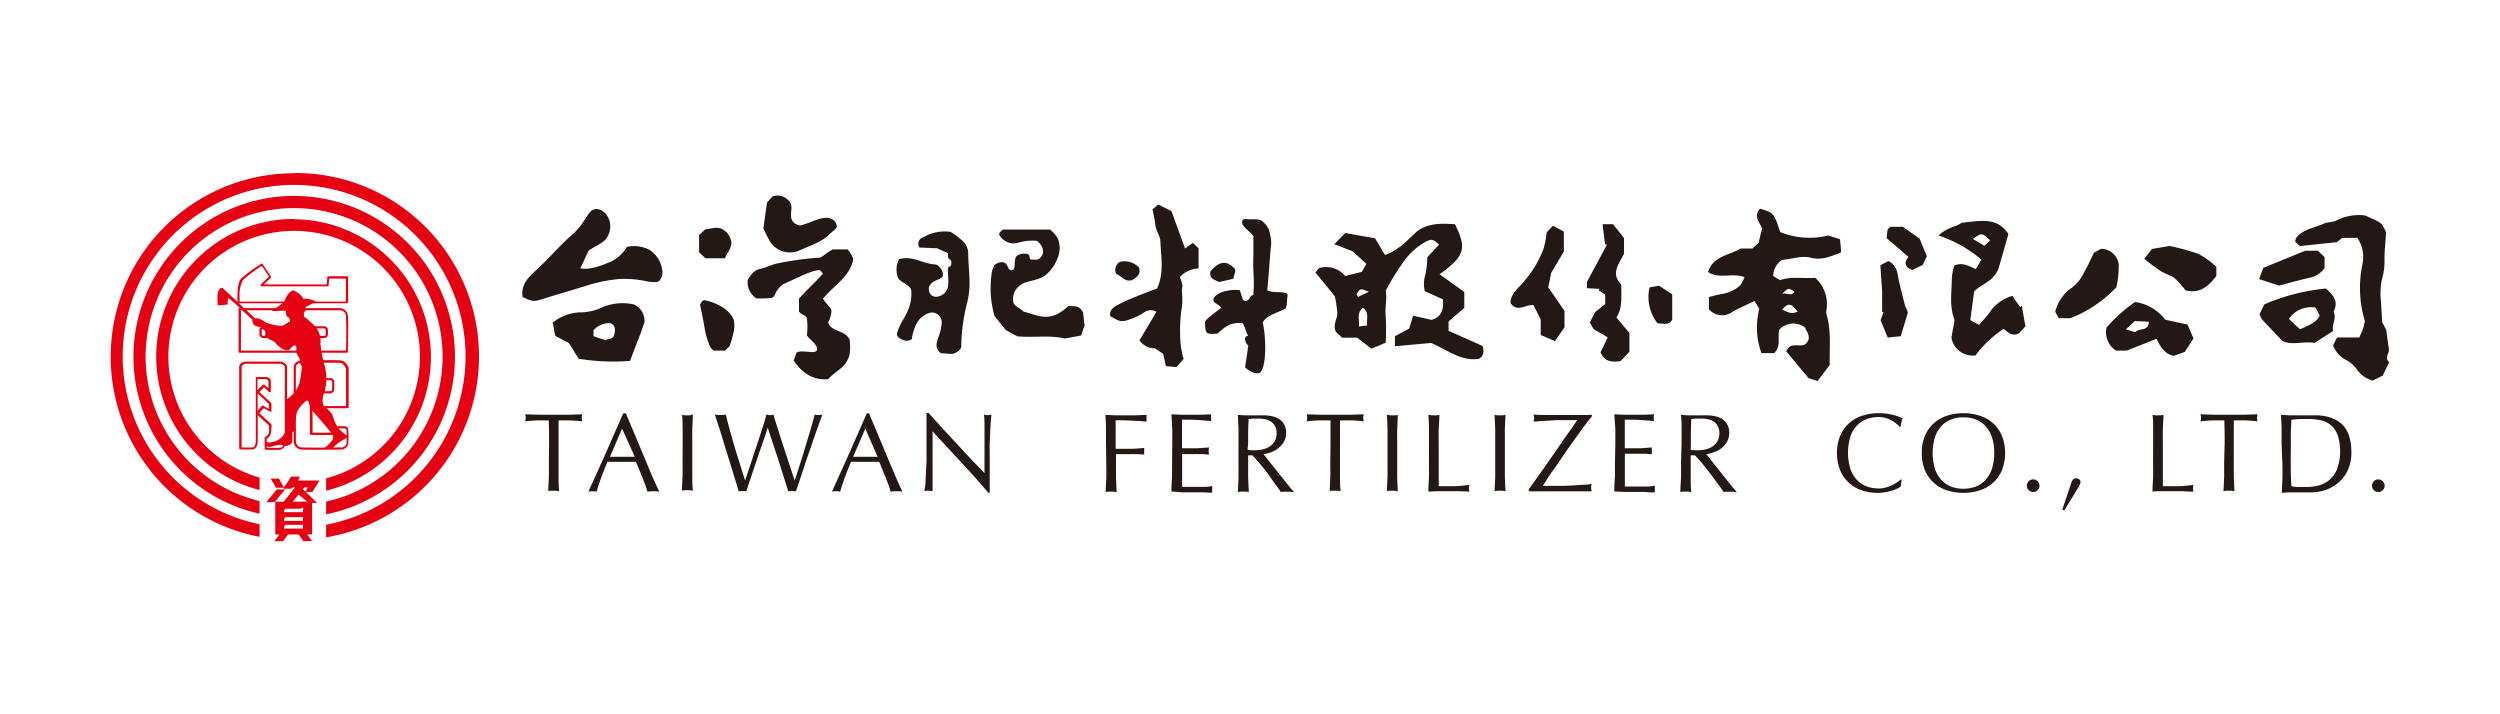 <svg id="圖層_1" data-name="圖層 1" xmlns="http://www.w3.org/2000/svg" width="123.47mm" height="35.28mm" viewBox="0 0 350 100">
  <defs>
    <style>
      .cls-1 {
        fill: #231815;
      }

      .cls-2 {
        fill: #e50012;
      }
    </style>
  </defs>
  <title>header-logo</title>
  <g>
    <g>
      <path class="cls-1" d="M327.9,33.31l-.75.59-5.16.54-.67-.59c.07-.32.07-.46.14-.55,1-1.27,2.56-1.37,3.89-2,.54-.25,1.26-.16,1.77-.45a7,7,0,0,1,4-.69c2.25,1.06,2.26.83,2.93,2.37-.09,1.46-.23,2.63-.22,3.8a8.86,8.86,0,0,1-.41,2.94,11.33,11.33,0,0,0-.14,2.31c.1,1.12.15,2.24.23,3.51l.56,1.09.37,2.66c.11.62-.67,1.22.05,1.88l-.91,1.86-1.41.7a4,4,0,0,1-2.16-1.5,4.38,4.38,0,0,0-1.63-1.43,3.74,3.74,0,0,1-1.75-2l.56-1.11h3.12c.16-.39.34-.76.48-1.14s.18-.7.29-1.17a16.06,16.06,0,0,1-.34-7.93,4.82,4.82,0,0,0-.71-3.71Z"/>
      <path class="cls-1" d="M108,41.7a13.69,13.69,0,0,1-2.1.07,2.68,2.68,0,0,1-1.21-2.62c.53-.78.87-1.35,1.84-1.54.71-.14,1.6-.61,2.31-.74a43.44,43.44,0,0,1,6-.81c.46-.23,1-.77,1.75-1.15h2.07a3.61,3.61,0,0,1,.8,1.37c-.45,2.48-2.73,3.65-4.24,5.54.36.59.8.94,1.18,1.55a3.54,3.54,0,0,1-.46,1.76c.46,1.4,2.3,1,3,2.39a7.35,7.35,0,0,1,0,2.11c-.51,1.91-1.72,2.06-3,3.45-2.26.19-3.72-1-4.84-2.62.17-.31.29-.85.44-1.12.87-.44,2.71.35,2.83-.38s-.91-1.31-1.41-2a9.29,9.29,0,0,0,0-2.41c-.12-.45-.75-.43-1.1-.94,0-.45,0-1.34,0-1.79,1.12-1.31,2.19-2.18,3.35-3.53-.19-.18-.32-.48-.52-.47-1.12,0-3.38,1.26-5,1.94a2.89,2.89,0,0,0-.91.93C108.53,41,108.49,41.61,108,41.7Z"/>
      <path class="cls-1" d="M82.94,29.41c1.28-.73,3.33,1.35,2.14,3.67-.47.93-1.61,1.24-2.65,2-.35.64-.75,1.65-1.2,2.48,1.44.27,3-.4,4.45-1a5.3,5.3,0,0,0,2.08-2,4.71,4.71,0,0,1,3.18.42,4,4,0,0,1,1.74,2.63,1.87,1.87,0,0,1-.38,1.71c-.28.25-1,.18-1.6.09a15.27,15.27,0,0,0-3.93-.36,21.66,21.66,0,0,0-4.85,1c-2,.62-4,1.19-6,1.82-1.22.4-1.41.33-2.76-.29-.28-2,1.12-3,2.32-4.16,1.49-1.4,2.75-2.88,4.34-4.32C81.8,31.47,82.15,29.86,82.94,29.41Z"/>
      <path class="cls-1" d="M161.35,29.32l.79-.7,1.87.94,1.89,5.22L167,34l.8.75v2.83a3.81,3.81,0,0,0-2.62,1.19,6.57,6.57,0,0,1,.35,1.11c.05.31-.11.66-.06,1a9.09,9.09,0,0,1-.11,2.75,24.11,24.11,0,0,0-.08,4.5,13.84,13.84,0,0,0,.42,2.13l-1,1.13-1.47-.13c-.12-.56-.23-1-.38-1.72l-1.14-.77a2.69,2.69,0,0,1-2.19-1.12l2.38-4a1.55,1.55,0,0,0-1.77.12,8.94,8.94,0,0,1-2.14,1c-1,.34-1.27.24-2.55-.52-.18-.78.4-1.19.91-1.49A24.09,24.09,0,0,1,159,41.54c1-.42,2.05-.8,3-1.16,1-2.23.54-4.46.45-6.62,0-.69-.62-1.43-.7-2.26A19.43,19.43,0,0,0,161.35,29.32Z"/>
      <path class="cls-1" d="M134.58,48.45c0,.44-.49.8-.92,1s-1.25,0-1.92,0c-.89-.63-.66-1.44-.34-2.31a6.17,6.17,0,0,0,.44-2.07,1.39,1.39,0,0,0-1.45-1.33,3.07,3.07,0,0,0-2,1.43,6.4,6.4,0,0,0-.73,2.29,1.24,1.24,0,0,1-.75.24c-.5,0-1.45-.51-1.33-1,.45-1.92,2.2-3.15,2-6-.07-.89-1.75-1.15-1.92-2a3.32,3.32,0,0,1,.19-2.42c2-.54,3.27.65,5.07.74.61,0,1.36,1.24,1,1.73s-1.57.48-1.87,1.47a1.24,1.24,0,0,0,.25,1,.91.91,0,0,0,.72.32,1.71,1.71,0,0,0,1.39-.73c.76-.82,0-3.28.44-3.47.06,0,.4,0,.33-.77,0-.37-.54,0-.46-1.11-.41-.24-1-.42-1.5-.71-.81,0-1.67-.09-2.48-.09a.93.93,0,0,1,.49-1.44,6,6,0,0,1,3.87-.76,12.78,12.78,0,0,1,1.66,1.26,2.62,2.62,0,0,1,.79,1.52c0,2.89.54,4.62-.22,7.4A25.86,25.86,0,0,0,134.58,48.45Z"/>
      <path class="cls-1" d="M148.11,36a5.6,5.6,0,0,1-1.67,2.46c-1.24,1-2.81.7-3.77,1.6a2.3,2.3,0,0,0-.83,2c0,.85.95,1,1.43,1.55.82.21,1.43.46,2.14.62,1.49.33,2.64,0,4.15-1.38,1.38,0,1.54.06,2.06.86.11.52.09,1.17.23,1.81-.14.39-.31.9-.5,1.45l-2.27.42c-2.17-.52-4.31-.09-6.65-.31-.46-.22-1-.56-1.61-.86-.46-.63-1-1.22-1.59-2a14,14,0,0,1-.44-5.56,3.53,3.53,0,0,1,.43-1.54,1.59,1.59,0,0,1,1-.42c1,0,.72,1,1.31,1.12.88.11.25-1.45.82-2a1.82,1.82,0,0,1,1.54-.24c.38.14.12.4.38.75.56,0,1.07.14,1.41-.29a1.24,1.24,0,0,0,.21-1.45,2.82,2.82,0,0,0-.69-.87,6.75,6.75,0,0,0-2.85.32,2.39,2.39,0,0,1-2.44-1.13c-.11-.36.27-.52.46-.78H147a4.34,4.34,0,0,1,1.11,1.31A3.54,3.54,0,0,1,148.11,36Z"/>
      <path class="cls-1" d="M176.76,45.17c.24.39.82,5.45-.27,6.91-.29.39-1.4.13-2.17-.66.08-.69.28-1.78.43-3.06-.32-.16-.79-1.35,0-1.33-.32-.56-.51-1.36-.76-1.8-1.64-.11-2.32.34-3.56,1.48-1.65.08-1.65.08-1.74-1.64.21-.51,1.63-1.44,2.29-2-.35-.44-.8-.54-1.06-.88-.33-.71,1.21-1.77,3.62-1.58.27.47.34,1.51.76,1.52.63,0,.62-.54.9-.75.44-.11.27-.29.28-.41.17-1.66-.12-3.52,0-5.09,0-.72,0-1.94,0-2.8-.52-.76-.92-.78-1.5-1.64-.2-.41-.07-.87.53-.77s1.49-.12,2.13.23a3.22,3.22,0,0,1,1,1.25,6.72,6.72,0,0,1,.33,2c-.24,2.22-.32,4.29-.56,6.5,1,.5,3-.06,2.84.78-.08.51-.07,1.65-.3,1.77C178.8,43.85,177.39,44.05,176.76,45.17Z"/>
      <path class="cls-1" d="M225.83,31.38l1.53,1.94v2.23c-.73,1.4-1.91,2.77-.38,4.28,0,1.73.18,3.36-.69,4.61l1.83,2.18v2.61l-1.24,1.32c-1.21.18-2.26.11-2.8-1.25l1-2.07-2-1.18-.51-.9c.25-.49.5-1,.75-1.47l1.41-1.12V41.24l-.92-.59.13-.21-1.77-.1c0-.41,0-.77,0-.87,1-1.88,1.91-3.55,2.8-5.22l-.27-.08c-.11-.89-.22-1.79-.34-2.79Z"/>
      <path class="cls-1" d="M216.75,40.23c1,1.4,1.67,2.42,2.28,3.29v2.29c-.36.52-.81,1.17-1.33,1.94l-2-.85V44.72c-.38-.75-.69-1.35-1-2-1-.2-2.27,1.12-3.23-.3,0-1.18.84-1.85,1.54-2.63a15.19,15.19,0,0,0,3.1-5,14.15,14.15,0,0,0,.42-2.26l.88-.93,1.53.82v2.79l-1.78,3C217.07,38.73,216.88,39.62,216.75,40.23Z"/>
      <path class="cls-1" d="M289.88,44.54h-1.64c-.15-.27-.31-.53-.51-.89a5.73,5.73,0,0,1,2.38-3.41,5.64,5.64,0,0,0,1.65-2.1c.54-.89.95-1.87,1.4-2.77l1-.54A2.51,2.51,0,0,1,296.62,37a13.29,13.29,0,0,1-.33,3.22A17.94,17.94,0,0,1,289.88,44.54Z"/>
      <path class="cls-1" d="M112,31.57c1.63-.38,3-1.36,4.23-1a1.34,1.34,0,0,1,.92,1c.07.44-.56.76-.93,1.14-1.15,1.17-2.68,1.6-4.29,2.35a3.33,3.33,0,0,1-4.26-1.47c-.24-.43-.44-.88-.8-1.61l.51-3.63c.22-.22.57-.66.79-.87a2.11,2.11,0,0,1,2.43.84C111.28,29.09,109.84,31.08,112,31.57Z"/>
      <path class="cls-1" d="M300.2,36.22l1.08-1.37,2.46-.42a31.44,31.44,0,0,1,4.06,1.12,12.59,12.59,0,0,1,2.49,1.79v1.3c-1.07,1.35-2.25,2.54-4.32,2a12.54,12.54,0,0,0-1.52-1.7c-.52-.42-1.25-.55-1.82-.92C301.86,37.56,301.16,37,300.2,36.22Z"/>
      <path class="cls-1" d="M267.1,43.77l-1,3.3-1.82.18c-.33-.8-.65-1.57-1-2.42l.41-1.16h-.19V40.86c-.07-1.1-.16-2.38-.25-3.73l1.13-.59a2.37,2.37,0,0,1,1.25,1.65c.27,1.56.7,3.08,1.08,4.62C266.85,43.11,267,43.39,267.1,43.77Z"/>
      <path class="cls-1" d="M316.28,39.07l.58-1.58,5.86-2.39h1.78l.94.89v1.53a3.34,3.34,0,0,1-2.1,1.36c-1.36.31-2.71.69-4.27,1.1Z"/>
      <path class="cls-1" d="M98,42.62c.11-.09.3-.66.65-.59,1.17.21,3.41,1.06,4.06,2.7a3.84,3.84,0,0,1,0,1.75,14.65,14.65,0,0,1-.58,2l-.64.6H99.93a2.09,2.09,0,0,1-.43-.4,10.31,10.31,0,0,1-.92-3.17C98.41,44.6,98.23,43.7,98,42.62Z"/>
      <path class="cls-1" d="M266.41,31.75l2.35,1.67c.39,1,.67,1.64,1,2.46l-.58,1.21-1.43.69a2.31,2.31,0,0,1-.56-.23c-.53-.44-.55-.93,0-1.58l-3.05-2.62a9.61,9.61,0,0,1,.12-1.12c0-.16.22-.29.39-.48Z"/>
      <path class="cls-1" d="M101.15,32.09a2.45,2.45,0,0,1,1.23,1.74c.11.85-.58,1.54-.88,2.32H98.76l-.89-.84v-2.4l.87-.82C99.47,32.09,100.27,31.64,101.15,32.09Z"/>
      <path class="cls-1" d="M230.94,40.22l1.33-.23,1.84,1.22v3.55c-.48.83-1.27.51-2.06.5A6,6,0,0,1,230.94,40.22Z"/>
      <path class="cls-1" d="M159.45,37.44c.34,1-.35,1.31-.77,1.68-1.12.55-1.61-.5-2.41-.78a1.29,1.29,0,0,1,.5-1.68A2.78,2.78,0,0,1,159.45,37.44Z"/>
      <path class="cls-1" d="M172.83,37.6c.29.32-.1.89-.16,1.42l-2,.46c-.5-.3-1.46-.38-1.19-1.52C170.45,36.83,171.58,36.19,172.83,37.6Z"/>
      <path class="cls-1" d="M255.71,44a1.39,1.39,0,0,1,0-.64,4.94,4.94,0,0,0-1.58-4.47c-1.71.13-3.35-.23-4.92.33l-.95-.57a2.66,2.66,0,0,1,1.22-2.26c1.52-.16,2.84-.62,3.95-.33,1.64.44,2.87-.18,4.31-.73,0-.65-.09-1.24-.13-1.84l-1.66-.52a11,11,0,0,1-6.73-.49c-.87-2.68-.87-2.68-2.82-3.27-1,1.08,0,1.93.29,2.77-.17.68-.31,1.27-.48,2l-.87.81h-1.67c-1.62,1-3.8,1-4.55,3.28,1.57,1.06,3.39.06,5.11.73a4.64,4.64,0,0,1-.61,1.16A5,5,0,0,1,241,41.16c-.59.11-1.17.28-1.75.42v1.71a2.44,2.44,0,0,0,3.27.38c1-.6,2.07-1,3.11-1.54l.67,1.11a10.52,10.52,0,0,0,.3,6.19h1.79c1-1,.44-2.2.7-3.26a2.68,2.68,0,0,1,3.58-.35c.44.83,1,1.67,0,2.42-.9.36-2.06-.4-2.59.95l3.11,3.74,1.27.41,1.7-2.25C256.11,48.68,256.4,46.29,255.71,44Zm-4.49-3.13c-.5.64-1.14.1-1.72.24C250.39,40.28,250.39,40.28,251.22,40.84Zm-1.75,2.49c.92-1,1.25-.94,2.2.24C250.77,44.1,250.15,43.6,249.47,43.33Z"/>
      <path class="cls-1" d="M207.56,48.43l-4.76-2.12V45L205,43.1V40.87c-1.13-.81-2.26-1.63-3.46-2.48,3.76-2.66,3.7-3.8,2.16-7-1.86-.13-3.72-.19-5.33,1-1.32,1.22-2.53,2.62-4.47,3.3l-1.39-2.33-4.18-.74-1.53,1.56,2.57,1,1.93,1.76c-.21.35-.42.73-.65,1.12l-2.33.58a3.44,3.44,0,0,0-3.65-1.11l-.51.61,2.72,3.34a18.92,18.92,0,0,1,.35,2.36c0,.84-.68,1.63-.2,2.62l.87.81H190l2,1.54,2-.84a34.8,34.8,0,0,0,0-3.7c-.13-1.22.21-2.41,0-3.57a34.56,34.56,0,0,1,2.46-4,9.49,9.49,0,0,1,3.18-2.89c.84-.39,1-.33,1.83.44L199.82,36a12.62,12.62,0,0,1-.26,2.42,4.35,4.35,0,0,0-.09,2.34L202,41.9c.19,1.6-.36,2.53-1.57,2.88l-2.6-.58L197.29,46l-2,1.06v1.41l5.06-.46c2.33,1,4.26,2.63,6.76,2.21C207.85,49.67,207.72,49.07,207.56,48.43ZM190.25,45.7c.1-1-.37-1.88.57-2.61.93.7.45,1.58.59,2.46Zm-.12-4.14c-.11-.19-.24-.34-.21-.39.53-.82.53-.82,1.72-.32Z"/>
      <path class="cls-1" d="M283.06,42.82l-.23.17c-.37-.52-.73-1-1.09-1.57a5.74,5.74,0,0,0-3.2,2.32c-.43.59-.94,1.12-1.47,1.74l-1.22-.67c.17-1.31.33-2.53.53-4,1-1.11,3-1.4,3.55-3.69.35-1.23.8-2.81,1.25-4.36-1.62-2.48-4.05-1.81-6.54-1.58-.74.58-2.07.64-3.24,1.79a17.87,17.87,0,0,1,6,3.38c-.28.46-.52.88-.78,1.32-.94-.39-1.79-1-3-.51a8,8,0,0,0-.36,1.69c0,1.94-.38,3.9.33,5.8a2,2,0,0,1-.09.92c-.11.66-.24,1.32-.3,1.68a3,3,0,0,0,3.37,2.5,15.7,15.7,0,0,1,3.93-3.71c.57.39,1.14,1.14,2.16.62l.91-1C283.39,44.77,283.22,43.8,283.06,42.82Zm-6.84-9.37c1.2-.89,1.3-.88,2.4.2l-.8.76Z"/>
      <path class="cls-1" d="M88.72,42.61a7.29,7.29,0,0,0-4.38.4,7.27,7.27,0,0,1-3.3.72,6.62,6.62,0,0,0-3.68,1.44c.21.62.2,1.26.4,1.86l1.9,1c.44.68.88,1.46,1.36,2.19a30,30,0,0,0,7.2.3c.67-1.91,1.34-3.36,2-5.41A2.49,2.49,0,0,0,88.72,42.61ZM85.94,47c-.18.49-.79.41-1.17.63-.38-.16-1.13-.32-1.68-.6v-.8a3.09,3.09,0,0,1,2-1C86.22,45.18,86.2,46.29,85.94,47Z"/>
      <path class="cls-1" d="M306.25,45.43l-3.12-.67a6.37,6.37,0,0,0-4.22-2.48,20.94,20.94,0,0,0-4,3.58,3.07,3.07,0,0,0,1.33,3.22h1.51l4.17-1.66c.56,1.22,1.22,2.19,2.43,2.39l1.52-.55,1.22-1.88Zm-7.2,1c-.17.15-.74-.15-1.43-.33l1.26-1.16,1.95.1C300.82,46.37,299.61,45.92,299.05,46.4Z"/>
      <path class="cls-1" d="M326.7,43.62c.75-1.43-.05-2.34-1.08-3.23A28.64,28.64,0,0,0,317,42.61c-.18.39-.42.88-.67,1.38l.31.68,2.83,3c1.19.76,2.94.07,4.57.33l2.6-1.67C326.41,45.4,327.18,44.55,326.7,43.62ZM322,46.09c-.46-.42-1-.89-1.55-1.46a3.73,3.73,0,0,1,3.72-1.57c.21.39.4.77.58,1.1C324.55,44.82,323.68,45.42,322,46.09Z"/>
    </g>
    <g>
      <path class="cls-2" d="M41.18,24.25a25.68,25.68,0,0,0-4.84,50.9V73.39a24,24,0,1,1,9.32.07v1.76a25.68,25.68,0,0,0-4.48-51Z"/>
      <path class="cls-2" d="M41.18,27.42a22.51,22.51,0,0,0-4.84,44.49V70.14a20.79,20.79,0,1,1,9.32.08V72a22.51,22.51,0,0,0-4.48-44.57Z"/>
      <path class="cls-2" d="M41.18,30.65A19.28,19.28,0,0,0,36.34,68.6V66.86a17.61,17.61,0,1,1,9.32.1v1.73a19.28,19.28,0,0,0-4.48-38Z"/>
      <g>
        <path class="cls-2" d="M36.59,36.92A21.76,21.76,0,0,0,33.75,39c-.63.69-.51,3-.49,3.31a.15.15,0,0,0,.15.14H48.59a.15.15,0,0,0,.15-.15V38.78a.16.16,0,0,0-.05-.11.14.14,0,0,0-.11,0l-2.61,0a.17.17,0,0,0-.15.15s-.07.81-.09,1H36.92l1-.93a.13.13,0,0,0,0-.11.19.19,0,0,0,0-.08L36.8,37A.15.15,0,0,0,36.59,36.92Zm-3.05,4.71A4.73,4.73,0,0,1,34,39.21a20.75,20.75,0,0,1,2.66-2l1,1.51c-.16.14-1.15,1.1-1.15,1.1a.15.15,0,0,0,0,.11.13.13,0,0,0,0,.06.14.14,0,0,0,.14.09h9.32A.14.14,0,0,0,46,40s.07-.82.09-1l2.33,0v3.22H33.55C33.54,42,33.54,41.83,33.54,41.63Z"/>
        <path class="cls-2" d="M47.55,43.13h-14a.14.14,0,0,0-.15.15l0,5.95a.15.15,0,0,0,.15.15h15a.15.15,0,0,0,.15-.14c0-.17.12-4.2,0-5.1A1.16,1.16,0,0,0,47.55,43.13Zm0,.3a.86.86,0,0,1,.88.75c0,.29.05.94.05,1.69,0,1.25,0,2.76-.05,3.21H33.73c0-.28,0-5.37,0-5.65Z"/>
        <path class="cls-2" d="M36.87,45.67s-.55.11-.55.47v.7a.57.57,0,0,0,.54.48c.34,0,7.94,0,8.47,0a.59.59,0,0,0,.48-.21.46.46,0,0,0,.1-.29s0-.07,0-.09v-.51a.55.55,0,0,0-.51-.55H36.87Zm8.5.3a.26.26,0,0,1,.23.25v.56a.19.19,0,0,1,0,.15.33.33,0,0,1-.26.09c-.52,0-8.35,0-8.43,0h0s-.24,0-.26-.21v-.67c0-.08.19-.15.3-.17Z"/>
        <path class="cls-2" d="M34.34,50.62a1,1,0,0,0-.85.62.43.43,0,0,1,0,0V62.75a.16.16,0,0,0,.14.16,17.35,17.35,0,0,0,1.74,0c.65-.06.71-1,.71-1.1v-3.7l1.59,1.46a2.74,2.74,0,0,1,0,.41,3.22,3.22,0,0,1,0,.5,1,1,0,0,1-.54.71.15.15,0,0,0-.08.14v1.48a.15.15,0,0,0,.14.15c.06,0,1.4.05,2,0s.94-1,1-1.08v0c0-.41,0-10,0-10.5s-.79-.75-.82-.76h-5Zm0,.3h4.95c.08,0,.54.15.58.49,0,.15,0,1.34,0,2.93,0,2.31,0,5.47,0,7.52,0,.06-.16.78-.67.82s-1.5,0-1.87,0V61.44a1.28,1.28,0,0,0,.62-.9A3.71,3.71,0,0,0,38,60a2.2,2.2,0,0,0,0-.51.15.15,0,0,0,0-.09l-1.7-1.56.62-.72.9.51a.14.14,0,0,0,.15,0A.13.13,0,0,0,38,57.5v-1a.16.16,0,0,0-.05-.11l-1.63-1.5.65-.69.7.68a.15.15,0,0,0,.16,0,.17.17,0,0,0,.09-.14V53.31s0-.05,0-.06a.79.79,0,0,0-.63-.47c-.36,0-1.28,0-1.32,0a.15.15,0,0,0-.15.15v8.89s-.06.77-.44.81a13.12,13.12,0,0,1-1.55,0V51.33A.65.65,0,0,1,34.34,50.92Zm2.88,2.16a.46.46,0,0,1,.36.26v1L37,53.85a.15.15,0,0,0-.11,0,.12.12,0,0,0-.1,0l-.75.78V53.08C36.35,53.07,37,53.06,37.22,53.08Zm-1.15,2,1.58,1.47v.7l-.78-.45a.16.16,0,0,0-.19,0l-.61.71Z"/>
        <path class="cls-2" d="M42,50.52a.92.92,0,0,0-.88.95V61.65a1.18,1.18,0,0,0,1,1.28c.9.07,5.6,0,5.8,0h0a1.09,1.09,0,0,0,.84-.84,12.52,12.52,0,0,0,0-1.88.55.55,0,0,0-.51-.55H46.83a.17.17,0,0,0-.12.06.16.16,0,0,0,0,.13,1,1,0,0,1,0,.65.19.19,0,0,1-.13.07c-.42,0-2.29,0-2.82,0V57.14h4.9a.15.15,0,0,0,.15-.15V51.55s0,0,0-.06-.34-.83-.91-1S42.54,50.5,42,50.52Zm.17,12.11c-.75-.06-.75-.94-.75-1V51.47a.62.62,0,0,1,.59-.65c2.11,0,5.38-.1,5.74,0s.6.57.69.77v5.26H43.53a.15.15,0,0,0-.15.15v3.73a.15.15,0,0,0,.15.15c.1,0,2.51.05,3,0a.47.47,0,0,0,.35-.2.87.87,0,0,0,.13-.5c0-.07,0-.14,0-.2h1.25a.32.32,0,0,1,.26.24c0,.28,0,.66,0,1a6,6,0,0,1,0,.82.75.75,0,0,1-.59.59C47.75,62.63,43,62.7,42.17,62.63Z"/>
        <path class="cls-2" d="M43.37,52.93a.15.15,0,0,0-.15.15v1.83a.16.16,0,0,0,.15.16h2.78a.6.6,0,0,0,.41-.12.71.71,0,0,0,.24-.47s0-.75,0-1.06a.56.56,0,0,0-.48-.49h-3Zm2.91.3s.21.05.22.21,0,.24,0,.39c0,.3,0,.62,0,.63s0,.33-.33.3H43.52V53.23Z"/>
      </g>
      <path class="cls-2" d="M30.49,42.76l1.38-.13s0-1,.12-.89a12.83,12.83,0,0,1,1.53,1.34l1.83,1.69a.8.8,0,0,0,.28.76,1.42,1.42,0,0,0,.71.22s.59.44.68.49a.76.76,0,0,1,.07.73c-.11.28,1.2.75,1.34.89S39.31,48.93,40,49s.43-.1,1-.53c.24-.19.42-.1.48.07a2.86,2.86,0,0,1,0,.51,1.53,1.53,0,0,0,.3.87c.29.28.19.89.19.89a4.22,4.22,0,0,1,.28.45A14,14,0,0,1,42,53.33a4,4,0,0,1-1.86,2.56s0,4.27-.31,4.8a2.5,2.5,0,0,1-2.28,1.24c-.52-.11-.32-.11-.32-.11l0,.61a.92.92,0,0,0,.67.12,8.51,8.51,0,0,1,1.26-.29c.33,0,.5.1.54.16a1.42,1.42,0,0,0,.91-.19c.19-.17.37-.14.31-1.4V60.5l.19-.08a.28.28,0,0,0,.26-.26,5.75,5.75,0,0,1,.26-2.61,4.74,4.74,0,0,1,1.21-1.41.23.23,0,0,1,.37.12,2.8,2.8,0,0,0,.69,1.43c.59.67,2.33,2.65,2.69,3.25s-.92,1.58-1,1.63l-.18.17,1.16.07a1.45,1.45,0,0,1,.41-.48,8.92,8.92,0,0,1,1.49-1c.4-.18,0-.41-.15-.53a7.22,7.22,0,0,1-1-.91,7.52,7.52,0,0,1-.77-1.76c-.28-.63-1.16-1.17-1.28-1.42a2.5,2.5,0,0,1,0-1.39,6.7,6.7,0,0,0,.17-4.16,16.66,16.66,0,0,1-.58-3.06,3.14,3.14,0,0,0-1.21-2.86,11.32,11.32,0,0,0-1.1-.93l0-.57s.42-.35.18-.73l1.49-.77a3,3,0,0,0-1.76-.43,2.55,2.55,0,0,0-1.49-1.17,2.43,2.43,0,0,0-1.1,1.47,5.69,5.69,0,0,1-1.26,1c-.64.32-.49.45-.49.45L40,43.45a2.52,2.52,0,0,0,.13.78c.12.17.34.14.42.46l.08.28-1.06.63a6,6,0,0,1-2.35-.46,4.77,4.77,0,0,0-.59-.35,1.75,1.75,0,0,0-.67-.24l-.27,0-4.51-4.22s-.26-.16-.49.24a1.23,1.23,0,0,0-.24.64A10.86,10.86,0,0,0,30.49,42.76Z"/>
      <g>
        <path class="cls-2" d="M42.82,68.87h.91l1-1.6H41.74l.23-.55H40.73a9.36,9.36,0,0,1-1,1.49L39.06,67l-1.17,0,.76,1.28h1.11l-.1.14h1.09l.21-.18h.34l-1.59,2H38.54a.06.06,0,0,0,0,.06v4.46a.06.06,0,0,0,0,.06h.57l-.69.94h1.21l.7-.94h1.49l.66.93h1.21L43,74.81h.69a.06.06,0,0,0,0-.06V70.41h.71Zm-.24-.64h.51l-.32.59-.37-.35ZM42.41,74H39.79v-.2a.3.3,0,0,1,.3-.33h2.32Zm0-1.08H39.79v-.2a.3.3,0,0,1,.3-.33h2.32Zm0-1.22H39.78c0-.57.3-.48.3-.48H42l.46-.2ZM41,70.23l.79-1,1.23,1Z"/>
        <polygon class="cls-2" points="39.92 68.51 38.75 68.51 37.3 70.29 38.44 70.29 39.92 68.51"/>
      </g>
    </g>
    <g>
      <path class="cls-1" d="M76.87,62.08c0-1.07,0-2.15-.05-3.23H76l-.88,0-.86.06a7,7,0,0,0-.74.08,1.92,1.92,0,0,0,.08-.5,2,2,0,0,0-.08-.49l2,.06,2,0,2,0,2-.06a2.05,2.05,0,0,0-.08.5,1.85,1.85,0,0,0,.08.49,7.3,7.3,0,0,0-.74-.08l-.86-.06-.89,0H78.2c0,1.08,0,2.16,0,3.23v2.68c0,.68,0,1.35,0,2s0,1.34.08,2c-.13,0-.26,0-.39-.06l-.37,0-.37,0c-.13,0-.26,0-.39.06,0-.68.06-1.35.08-2s0-1.34,0-2Z"/>
      <path class="cls-1" d="M87.61,57.84c.25.6.52,1.25.82,1.95s.59,1.4.89,2.13l.9,2.13c.29.7.57,1.36.83,2s.5,1.16.72,1.64.39.86.53,1.14l-.42-.06-.41,0-.41,0-.41.06c-.08-.27-.18-.58-.3-.92s-.26-.69-.41-1.06-.29-.74-.46-1.12-.3-.74-.44-1.08l-1,0h-2l-1,0c-.33.81-.64,1.58-.91,2.32s-.47,1.36-.6,1.86l-.3-.06-.28,0-.28,0-.3.06c.85-1.84,1.67-3.67,2.47-5.47s1.61-3.64,2.41-5.49ZM87.09,60l-1.7,3.95.85,0H88l.87,0Z"/>
      <path class="cls-1" d="M95.57,62.08c0-.68,0-1.35,0-2s0-1.34-.09-2l.39.06.38,0,.37,0L97,58c0,.68-.06,1.35-.08,2s0,1.34,0,2v2.68c0,.68,0,1.35,0,2s0,1.34.08,2c-.13,0-.26,0-.39-.06l-.37,0-.38,0-.39.06c0-.68.06-1.35.09-2s0-1.34,0-2Z"/>
      <path class="cls-1" d="M103.42,68.8c-.08-.28-.21-.71-.38-1.27s-.36-1.21-.58-1.91l-.69-2.22c-.24-.78-.47-1.51-.68-2.22s-.42-1.33-.6-1.88-.33-1-.43-1.26l.39.06.39,0,.39,0,.39-.06q.28,1.18.57,2.22c.19.7.39,1.4.6,2.11s.44,1.46.69,2.24.52,1.67.83,2.66h0c.1-.28.23-.67.39-1.16l.55-1.64c.19-.6.4-1.22.61-1.86s.42-1.26.61-1.85.36-1.12.51-1.59.25-.86.31-1.13a1.7,1.7,0,0,0,1,0c.07.28.18.67.34,1.16s.33,1,.51,1.62l.6,1.86c.22.65.42,1.27.61,1.85s.37,1.13.53,1.61l.38,1.13h0c.08-.23.19-.59.35-1.07l.52-1.63c.19-.61.39-1.25.59-1.92s.4-1.31.58-1.92.34-1.15.47-1.63.23-.83.28-1.06l.28.06.27,0,.27,0,.27-.06c-.1.24-.25.64-.45,1.19s-.42,1.18-.66,1.88-.5,1.46-.77,2.24-.53,1.53-.76,2.25l-.65,1.93c-.19.58-.34,1-.43,1.27a1.8,1.8,0,0,0-1.06,0c-.46-1.47-.92-2.94-1.39-4.41s-1-3-1.48-4.52h0l-.33,1c-.13.4-.29.84-.46,1.34s-.36,1-.56,1.61-.38,1.15-.58,1.73L105,67.22c-.2.56-.37,1.09-.53,1.58a2.61,2.61,0,0,0-.27-.06l-.27,0-.27,0Z"/>
      <path class="cls-1" d="M121.65,57.84c.25.6.53,1.25.82,1.95s.6,1.4.9,2.13l.89,2.13.84,2c.26.62.5,1.16.71,1.64l.53,1.14-.41-.06-.41,0-.41,0-.42.06c-.07-.27-.17-.58-.29-.92s-.26-.69-.41-1.06-.3-.74-.46-1.12-.31-.74-.44-1.08l-1,0h-2l-.95,0c-.34.81-.64,1.58-.91,2.32s-.47,1.36-.61,1.86l-.29-.06-.28,0-.28,0c-.1,0-.2,0-.3.06.84-1.84,1.67-3.67,2.47-5.47s1.61-3.64,2.41-5.49ZM121.14,60l-1.7,3.95.84,0H122l.87,0Z"/>
      <path class="cls-1" d="M138.39,69c-1.2-1.4-2.47-2.83-3.83-4.29s-2.7-2.91-4-4.33c0,.29,0,.68,0,1.18s0,1.15,0,2c0,.22,0,.49,0,.81s0,.66,0,1,0,.71,0,1.07,0,.7,0,1,0,.58,0,.82,0,.41,0,.52a1.68,1.68,0,0,0-.54-.08l-.28,0-.3.06c0-.13,0-.33.07-.62s.05-.62.07-1,.05-.82.07-1.27.05-.92.06-1.37,0-.91,0-1.34,0-.83,0-1.17c0-1,0-1.84,0-2.57s0-1.26,0-1.61H130l2,2.21,2.15,2.32,2,2.16q1,1,1.68,1.74V64.15c0-.72,0-1.44,0-2.14s0-1.39,0-2.06,0-1.3-.07-1.91a1.75,1.75,0,0,0,.53.08,1.62,1.62,0,0,0,.5-.08c0,.23-.05.58-.08,1s-.06,1-.08,1.47-.05,1-.07,1.52,0,.9,0,1.2,0,.89,0,1.47,0,1.16,0,1.74,0,1.1,0,1.56,0,.79,0,1Z"/>
      <path class="cls-1" d="M154.84,62.08c0-.68,0-1.35,0-2s-.05-1.34-.08-2l1.39.06,1.4,0,1.42,0,1.55-.06a2.56,2.56,0,0,0,0,.47,2.49,2.49,0,0,0,0,.47c-.28,0-.61-.06-1-.08l-1.21-.06-1.18-.05h-.94c0,.36,0,.71,0,1v2c0,.31,0,.63,0,1,.68,0,1.35,0,2,0s1.34-.06,2-.12a2.23,2.23,0,0,0,0,.23.86.86,0,0,0,0,.23.93.93,0,0,0,0,.24,2.23,2.23,0,0,0,0,.23l-.88-.07q-.49,0-1,0l-1.07,0h-1v1.32c0,.68,0,1.35,0,2l.09,2-.39-.06-.38,0-.37,0c-.13,0-.26,0-.39.06,0-.68.06-1.35.08-2s0-1.34,0-2Z"/>
      <path class="cls-1" d="M164.12,62.06c0-.67,0-1.34,0-2L164,58l1.4.06,1.39,0,1.39,0,1.38-.06a2.56,2.56,0,0,0,0,.47,2.49,2.49,0,0,0,0,.47l-.91-.07-.87-.07-1-.05h-1.3c0,.33,0,.65,0,.95s0,.64,0,1,0,.8,0,1.18,0,.68,0,.87c.91,0,1.66,0,2.23,0l1.56-.11a2.28,2.28,0,0,0,0,1c-.28,0-.59-.06-.95-.07l-1.07,0-1,0h-.75c0,.09,0,.19,0,.3s0,.25,0,.41v1.55c0,.59,0,1.08,0,1.46s0,.68,0,.87h1.1l1.16,0,1.07,0a8.18,8.18,0,0,0,.88-.12,1.5,1.5,0,0,0,0,.24c0,.09,0,.17,0,.24a2.16,2.16,0,0,0,0,.46l-1.39-.06-1.41,0-1.42,0L164,68.8q0-1,.09-2c0-.67,0-1.34,0-2Z"/>
      <path class="cls-1" d="M173.39,62.08c0-.68,0-1.35,0-2l-.09-2,.89.06.89,0a8.7,8.7,0,0,0,.89,0c.29,0,.58,0,.88,0a6.22,6.22,0,0,1,1.25.13,3,3,0,0,1,1,.41,2.13,2.13,0,0,1,.7.76,2.66,2.66,0,0,1-.08,2.45,3.22,3.22,0,0,1-.82.9,3.56,3.56,0,0,1-1,.54,5.39,5.39,0,0,1-1,.25l.52.66c.21.28.46.59.73.92l.84,1.06.84,1.06.76.94c.23.28.43.51.58.68-.15,0-.31,0-.47-.06l-.46,0-.46,0c-.15,0-.3,0-.45.06-.15-.24-.39-.58-.71-1s-.66-.92-1-1.42-.77-1-1.18-1.49-.77-.9-1.1-1.25h-.6v1.14c0,.68,0,1.35,0,2l.09,2-.39-.06-.37,0-.38,0-.39.06.09-2c0-.67,0-1.34,0-2Zm1.27.89a3.5,3.5,0,0,0,.48.06l.57,0a5,5,0,0,0,1-.11,3.11,3.11,0,0,0,1-.38,2.46,2.46,0,0,0,.73-.74,2.14,2.14,0,0,0,.28-1.16,2,2,0,0,0-.22-1,1.71,1.71,0,0,0-.59-.63,2,2,0,0,0-.78-.32,4,4,0,0,0-.82-.09l-.9,0-.61.06-.06,1.7c0,.56,0,1.12,0,1.68Z"/>
      <path class="cls-1" d="M186.27,62.08c0-1.07,0-2.15,0-3.23h-.85l-.89,0-.86.06a7.3,7.3,0,0,0-.74.08,1.92,1.92,0,0,0,.08-.5,2,2,0,0,0-.08-.49l2,.06,2,0,2,0,2-.06a2.05,2.05,0,0,0-.08.5,1.85,1.85,0,0,0,.08.49,7,7,0,0,0-.74-.08l-.85-.06-.89,0h-.85c0,1.08,0,2.16,0,3.23v2.68c0,.68,0,1.35,0,2s0,1.34.09,2l-.39-.06-.38,0-.37,0c-.13,0-.26,0-.39.06,0-.68.06-1.35.08-2s0-1.34,0-2Z"/>
      <path class="cls-1" d="M194.25,62.08c0-.68,0-1.35,0-2s-.05-1.34-.08-2c.13,0,.26,0,.39.06l.37,0,.37,0c.13,0,.26,0,.39-.06,0,.68-.06,1.35-.08,2s0,1.34,0,2v2.68c0,.68,0,1.35,0,2s.05,1.34.08,2c-.13,0-.26,0-.39-.06l-.37,0-.37,0c-.13,0-.26,0-.39.06,0-.68.06-1.35.08-2s0-1.34,0-2Z"/>
      <path class="cls-1" d="M200.06,62.08c0-.68,0-1.35,0-2s-.05-1.34-.08-2c.13,0,.26,0,.39.06l.37,0,.38,0,.39-.06c0,.68-.06,1.35-.09,2s0,1.34,0,2c0,1.31,0,2.44,0,3.4s0,1.83,0,2.58c.74,0,1.44,0,2.12,0s1.4-.08,2.18-.18a1.78,1.78,0,0,0-.08.47,1.84,1.84,0,0,0,.08.47l-1.43-.06-1.44,0-1.44,0-1.44.06c0-.68.06-1.35.08-2s0-1.34,0-2Z"/>
      <path class="cls-1" d="M209.33,62.08c0-.68,0-1.35,0-2l-.09-2,.39.06.37,0,.38,0,.39-.06-.09,2c0,.67,0,1.34,0,2v2.68c0,.68,0,1.35,0,2l.09,2-.39-.06-.38,0-.37,0-.39.06.09-2c0-.67,0-1.34,0-2Z"/>
      <path class="cls-1" d="M214,68.53l1.29-1.8c.46-.64.92-1.28,1.37-1.94L218,62.87c.43-.63.82-1.21,1.19-1.74l1-1.4.61-.92-.57,0h-1.77q-.69,0-1.38.06l-1.33.07-1.06.09a1.51,1.51,0,0,0,0-1c.51.05,1.31.07,2.42.07h4.07l.85,0c.28,0,.55,0,.82-.06v.28c-.15.17-.36.42-.61.74l-.84,1.13-1,1.39q-.54.75-1.08,1.53l-1.05,1.53q-.51.77-1,1.41l-.77,1.17-.5.8.68,0h.62c.39,0,.85,0,1.38,0l1.56-.06,1.47-.1c.47,0,.83-.07,1.1-.1,0,.1,0,.18-.05.27a1,1,0,0,0,0,.25,2.05,2.05,0,0,0,.08.5l-1,0-.92,0h-4.6l-1.35,0-.9,0Z"/>
      <path class="cls-1" d="M226.15,62.06c0-.67,0-1.34,0-2L226,58l1.4.06,1.39,0,1.39,0,1.39-.06a2.59,2.59,0,0,0-.05.47,2.5,2.5,0,0,0,.05.47l-.92-.07-.87-.07-1-.05h-1.31c0,.33,0,.65,0,.95s0,.64,0,1v1.18c0,.38,0,.68,0,.87.92,0,1.66,0,2.24,0l1.55-.11a2.44,2.44,0,0,0,0,.48,2.5,2.5,0,0,0,0,.47c-.27,0-.59-.06-.94-.07l-1.08,0-1,0h-.76c0,.09,0,.19,0,.3v3.42q0,.59,0,.87h1.1l1.15,0,1.07,0a7.84,7.84,0,0,0,.88-.12.88.88,0,0,0,0,.24,2.09,2.09,0,0,0,0,.24,2.19,2.19,0,0,0,0,.46c-.46,0-.93,0-1.39-.06l-1.41,0-1.42,0L226,68.8q0-1,.09-2c0-.67,0-1.34,0-2Z"/>
      <path class="cls-1" d="M235.42,62.08c0-.68,0-1.35,0-2s0-1.34-.09-2l.89.06.89,0a8.7,8.7,0,0,0,.89,0c.29,0,.59,0,.89,0a6.2,6.2,0,0,1,1.24.13,3,3,0,0,1,1,.41,2,2,0,0,1,.7.76,2.41,2.41,0,0,1,.26,1.17,2.33,2.33,0,0,1-.34,1.28,3.19,3.19,0,0,1-.81.9,3.61,3.61,0,0,1-1.05.54,5,5,0,0,1-1,.25l.52.66c.22.28.46.59.73.92l.84,1.06.84,1.06.76.94c.23.28.43.51.58.68-.15,0-.31,0-.46-.06l-.47,0-.45,0c-.16,0-.31,0-.45.06-.16-.24-.4-.58-.71-1s-.67-.92-1.05-1.42-.77-1-1.17-1.49-.78-.9-1.11-1.25h-.59v1.14c0,.68,0,1.35,0,2s0,1.34.08,2c-.13,0-.26,0-.39-.06l-.37,0-.38,0-.39.06c0-.68.06-1.35.09-2s0-1.34,0-2Zm1.28.89a3.16,3.16,0,0,0,.47.06l.57,0a5.19,5.19,0,0,0,1-.11,3.15,3.15,0,0,0,.95-.38,2.25,2.25,0,0,0,.73-.74,2.14,2.14,0,0,0,.29-1.16,2,2,0,0,0-.23-1,1.68,1.68,0,0,0-.58-.63,2,2,0,0,0-.79-.32,4,4,0,0,0-.82-.09l-.9,0-.61.06-.06,1.7q0,.84,0,1.68Z"/>
      <path class="cls-1" d="M266.1,68.11a2,2,0,0,1-.45.27,5.84,5.84,0,0,1-.73.29,7,7,0,0,1-.95.23,5.8,5.8,0,0,1-1.11.1,6.73,6.73,0,0,1-2.28-.38,4.88,4.88,0,0,1-1.79-1.09,4.94,4.94,0,0,1-1.19-1.75,6.69,6.69,0,0,1,0-4.72,5,5,0,0,1,1.2-1.75,5,5,0,0,1,1.85-1.09,7.1,7.1,0,0,1,2.37-.38,7.87,7.87,0,0,1,1.87.21,8.07,8.07,0,0,1,1.51.51,2,2,0,0,0-.21.59l-.12.62-.09,0c-.12-.13-.27-.27-.45-.43a5.91,5.91,0,0,0-.64-.45,4.1,4.1,0,0,0-.85-.36,3.4,3.4,0,0,0-1-.15,5,5,0,0,0-1.71.29,3.64,3.64,0,0,0-1.37.92,4.16,4.16,0,0,0-.91,1.55,7.77,7.77,0,0,0,0,4.48,4.16,4.16,0,0,0,.91,1.55,3.64,3.64,0,0,0,1.37.92,5,5,0,0,0,1.71.29,3.38,3.38,0,0,0,1-.14,5.33,5.33,0,0,0,1.59-.75l.54-.4.06.06Z"/>
      <path class="cls-1" d="M269.05,63.42a6.25,6.25,0,0,1,.42-2.36,5,5,0,0,1,1.2-1.75,5.08,5.08,0,0,1,1.84-1.09,7.55,7.55,0,0,1,4.73,0,5,5,0,0,1,1.85,1.09,5,5,0,0,1,1.2,1.75,6.69,6.69,0,0,1,0,4.72,5,5,0,0,1-1.2,1.75,5,5,0,0,1-1.85,1.09,7.55,7.55,0,0,1-4.73,0,5.08,5.08,0,0,1-1.84-1.09,5,5,0,0,1-1.2-1.75A6.25,6.25,0,0,1,269.05,63.42Zm10.14,0a6.82,6.82,0,0,0-.33-2.24,4.3,4.3,0,0,0-.91-1.55,3.72,3.72,0,0,0-1.37-.92,5,5,0,0,0-1.71-.29,4.83,4.83,0,0,0-1.69.29,3.72,3.72,0,0,0-1.37.92,4.3,4.3,0,0,0-.91,1.55,7.77,7.77,0,0,0,0,4.48,4.3,4.3,0,0,0,.91,1.55,3.72,3.72,0,0,0,1.37.92,4.83,4.83,0,0,0,1.69.29,5,5,0,0,0,1.71-.29,3.72,3.72,0,0,0,1.37-.92,4.3,4.3,0,0,0,.91-1.55A6.82,6.82,0,0,0,279.19,63.42Z"/>
      <path class="cls-1" d="M283.76,68a.85.85,0,0,1,.26-.63.87.87,0,0,1,.62-.26.89.89,0,0,1,.89.89.87.87,0,0,1-.26.62.85.85,0,0,1-.63.26.89.89,0,0,1-.88-.88Z"/>
      <path class="cls-1" d="M290,67.55a1.06,1.06,0,0,1,.22-.4.54.54,0,0,1,.46-.19.71.71,0,0,1,.38.12.46.46,0,0,1,.2.41.77.77,0,0,1-.08.34l-.15.31L289,71.45l-.28-.11Z"/>
      <path class="cls-1" d="M301.44,62.08c0-.68,0-1.35,0-2s0-1.34-.08-2l.39.06.37,0,.37,0,.39-.06c0,.68-.06,1.35-.08,2s0,1.34,0,2c0,1.31,0,2.44,0,3.4s0,1.83,0,2.58c.73,0,1.44,0,2.11,0s1.41-.08,2.19-.18a1.45,1.45,0,0,0-.08.47,1.49,1.49,0,0,0,.08.47c-.48,0-1,0-1.44-.06l-1.43,0-1.44,0c-.47,0-1,0-1.44.06,0-.68.06-1.35.08-2s0-1.34,0-2Z"/>
      <path class="cls-1" d="M311.45,62.08c0-1.07,0-2.15-.05-3.23h-.85l-.89,0-.86.06a7.3,7.3,0,0,0-.74.08,1.57,1.57,0,0,0,.08-.5,1.6,1.6,0,0,0-.08-.49l2,.06,2,0,2,0,2-.06a2,2,0,0,0-.07.5,1.81,1.81,0,0,0,.07.49,6.71,6.71,0,0,0-.74-.08l-.85-.06-.89,0h-.85c0,1.08,0,2.16,0,3.23v2.68c0,.68,0,1.35,0,2l.09,2-.39-.06-.38,0-.37,0-.39.06.09-2c0-.67,0-1.34,0-2Z"/>
      <path class="cls-1" d="M319.42,62.08c0-.68,0-1.35,0-2s-.05-1.34-.08-2l1.17.06,1.18,0c.4,0,.79,0,1.18,0s.78,0,1.17,0a6.79,6.79,0,0,1,2.35.36,4.16,4.16,0,0,1,1.6,1,4,4,0,0,1,.91,1.62,7.58,7.58,0,0,1,.29,2.16,5.79,5.79,0,0,1-.54,2.63,5.18,5.18,0,0,1-1.37,1.73,5.29,5.29,0,0,1-1.84,1,7.06,7.06,0,0,1-1.93.29c-.35,0-.7,0-1,0s-.69,0-1,0l-1.05,0-1,.06c0-.68.06-1.35.08-2s0-1.34,0-2Zm1.28,2.68q0,1.69.09,3.3a5.33,5.33,0,0,0,.89.12c.38,0,.76,0,1.16,0a7.68,7.68,0,0,0,1.71-.2,3.69,3.69,0,0,0,1.53-.77,4,4,0,0,0,1.11-1.53,7.54,7.54,0,0,0,.09-4.75,3.38,3.38,0,0,0-.92-1.38,3.25,3.25,0,0,0-1.4-.7,7.57,7.57,0,0,0-1.77-.19c-.46,0-.9,0-1.3,0l-1.1.1c0,.5-.05,1-.07,1.57s0,1.1,0,1.66Z"/>
      <path class="cls-1" d="M332.08,68a.85.85,0,0,1,.26-.63.87.87,0,0,1,.62-.26.89.89,0,0,1,.89.89.87.87,0,0,1-.26.62.85.85,0,0,1-.63.26.89.89,0,0,1-.88-.88Z"/>
    </g>
  </g>
</svg>
